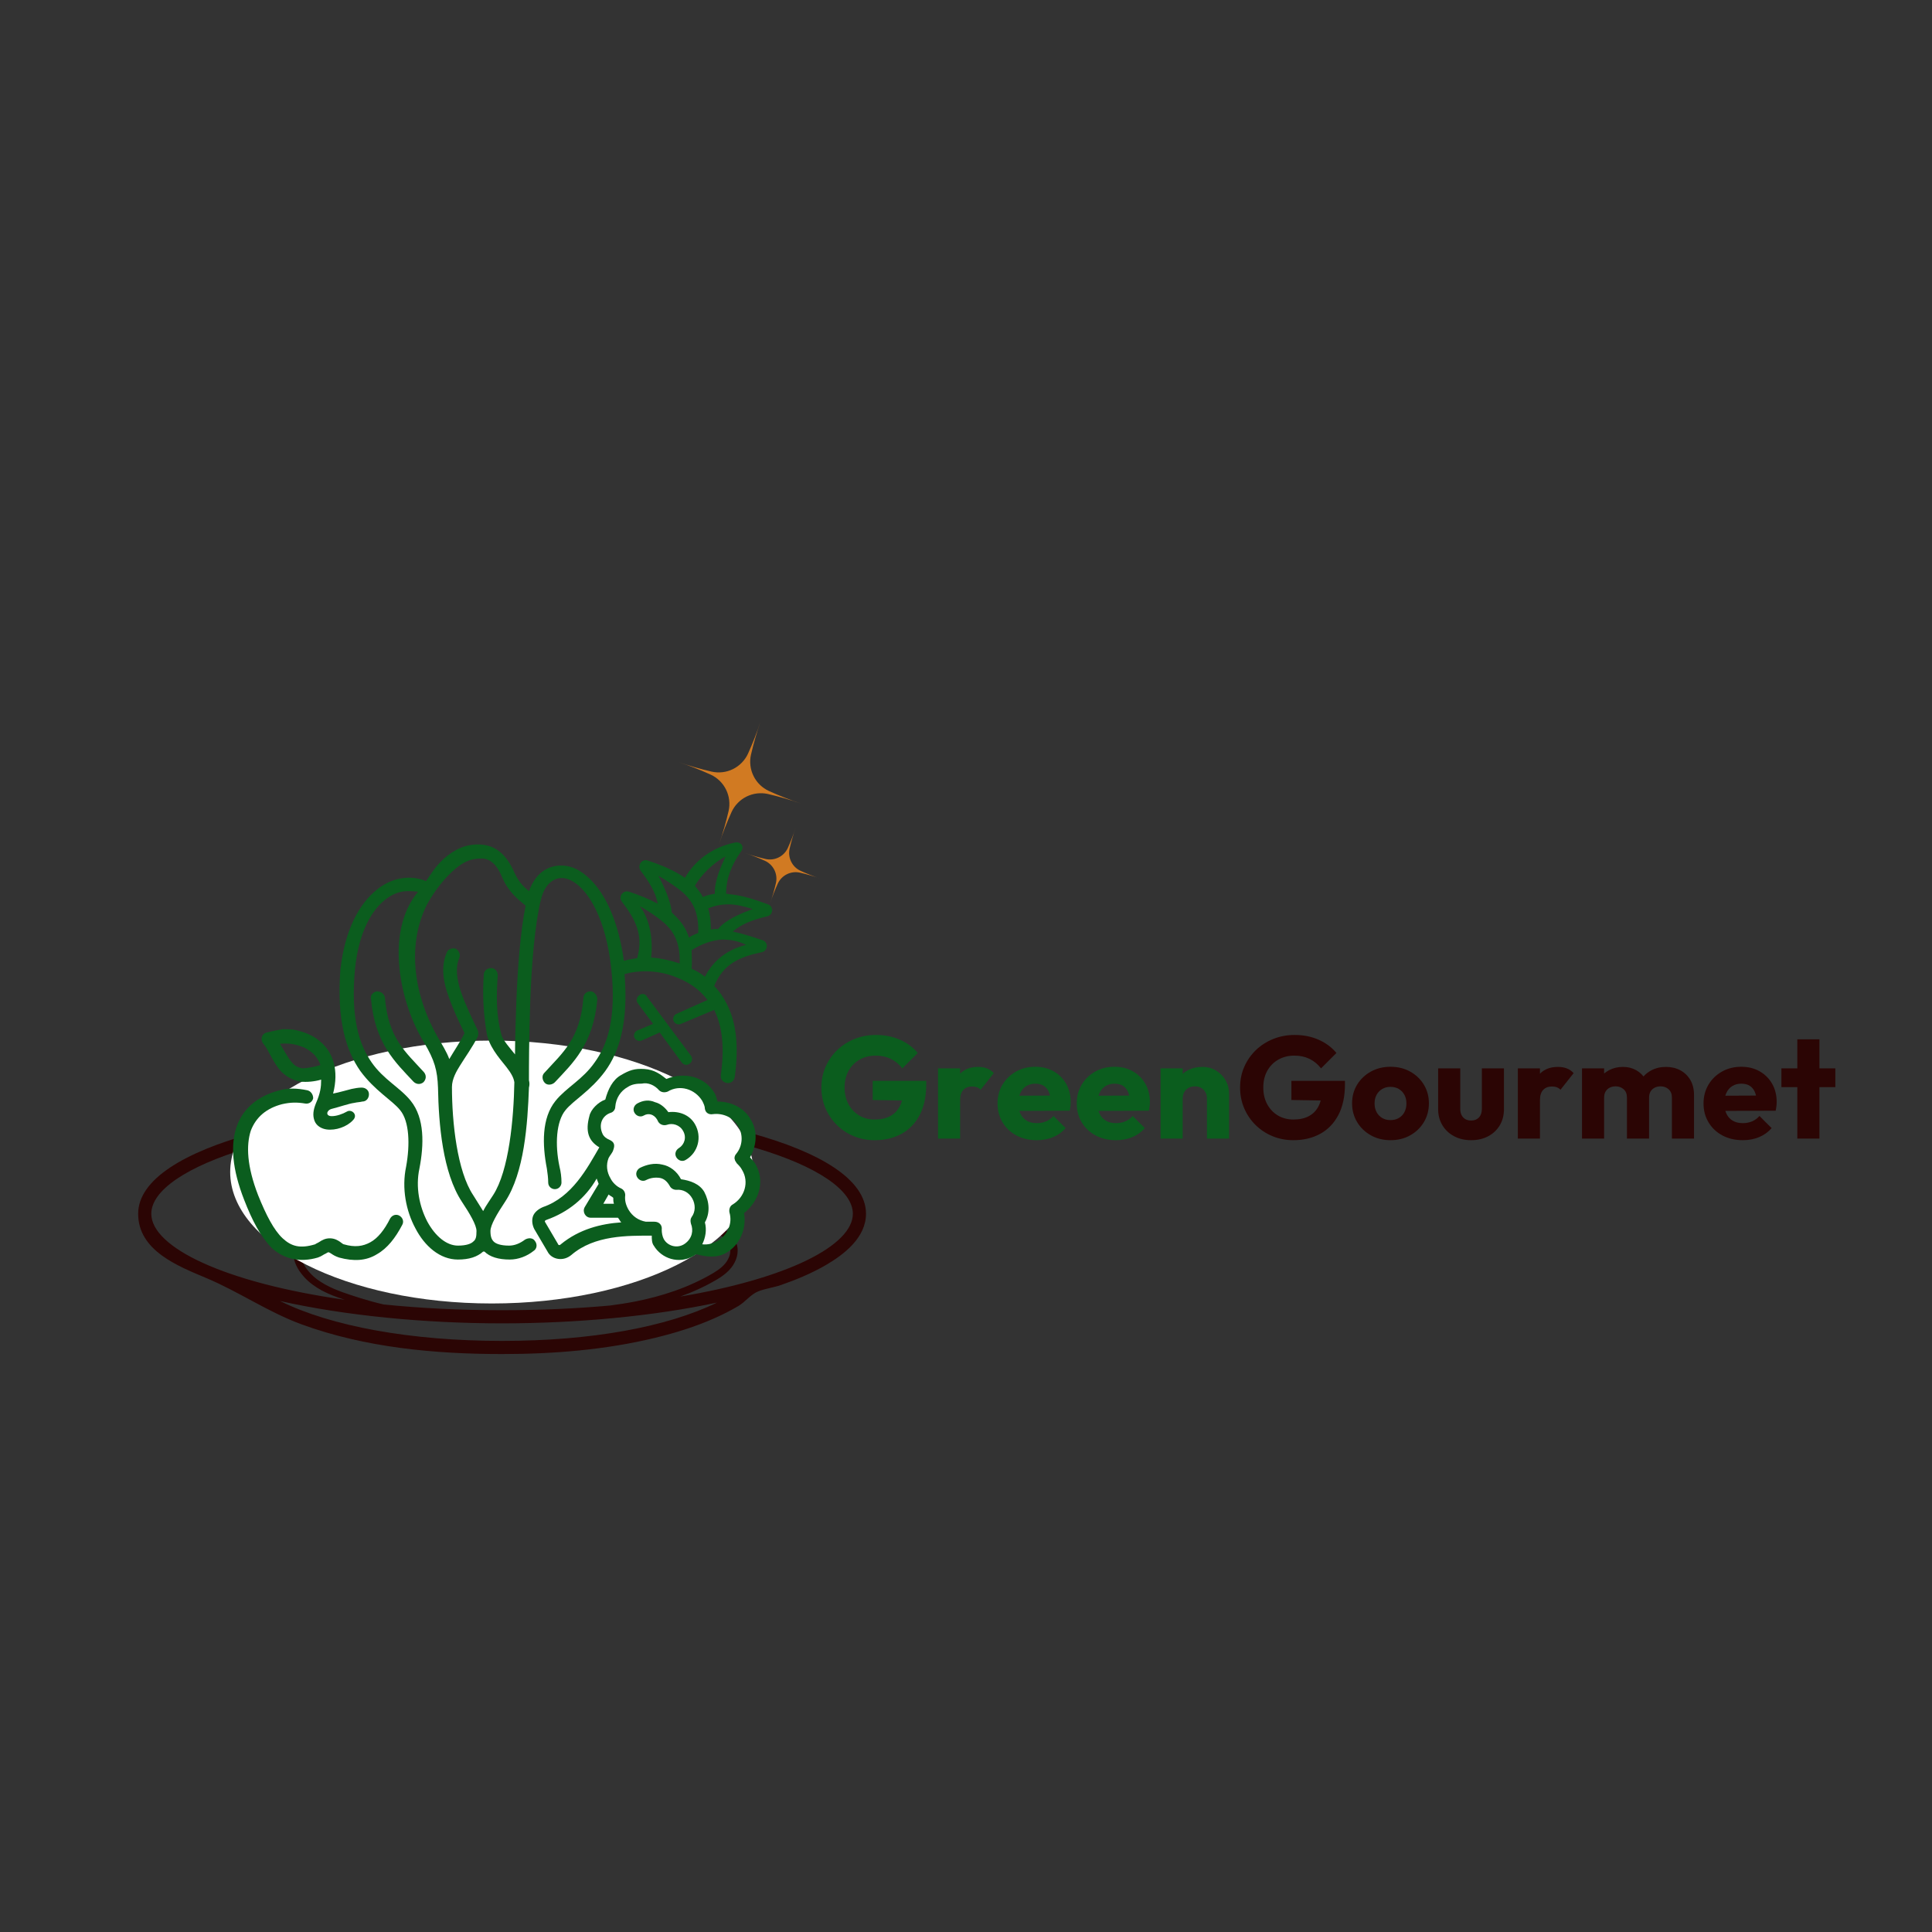 <svg xmlns="http://www.w3.org/2000/svg" xmlns:xlink="http://www.w3.org/1999/xlink" width="500" zoomAndPan="magnify" viewBox="0 0 375 375" height="500" preserveAspectRatio="xMidYMid meet" version="1.0"><rect x="0" y="0" width="375" height="375" fill="#333333" stroke="none"/><defs><g/><clipPath id="c8b2eb5a91"><path d="M 26.383 214.316 L 168.883 214.316 L 168.883 263 L 26.383 263 Z M 26.383 214.316 " clip-rule="nonzero"/></clipPath><clipPath id="7fc6b7ab18"><path d="M 44.68 201.973 L 146.344 201.973 L 146.344 253.004 L 44.68 253.004 Z M 44.68 201.973 " clip-rule="nonzero"/></clipPath><clipPath id="b69e02bb4e"><path d="M 95.457 201.973 C 67.414 201.973 44.68 213.395 44.68 227.488 C 44.68 241.582 67.414 253.004 95.457 253.004 C 123.496 253.004 146.23 241.582 146.23 227.488 C 146.23 213.395 123.496 201.973 95.457 201.973 Z M 95.457 201.973 " clip-rule="nonzero"/></clipPath><clipPath id="4fcc21f74f"><path d="M 65 163.176 L 150 163.176 L 150 245 L 65 245 Z M 65 163.176 " clip-rule="nonzero"/></clipPath><clipPath id="f5dae3b96b"><path d="M 131 140 L 156 140 L 156 164 L 131 164 Z M 131 140 " clip-rule="nonzero"/></clipPath><clipPath id="dd48a3372e"><path d="M 167.34 146.691 L 156.758 177.949 L 124.789 167.129 L 135.371 135.871 Z M 167.34 146.691 " clip-rule="nonzero"/></clipPath><clipPath id="3b4c0d1c91"><path d="M 167.34 146.691 L 156.758 177.949 L 124.789 167.129 L 135.371 135.871 Z M 167.34 146.691 " clip-rule="nonzero"/></clipPath><clipPath id="4f25645fcb"><path d="M 144 160 L 160 160 L 160 176 L 144 176 Z M 144 160 " clip-rule="nonzero"/></clipPath><clipPath id="69273e7c19"><path d="M 167.34 146.691 L 156.758 177.949 L 124.789 167.129 L 135.371 135.871 Z M 167.34 146.691 " clip-rule="nonzero"/></clipPath><clipPath id="46a675b120"><path d="M 167.34 146.691 L 156.758 177.949 L 124.789 167.129 L 135.371 135.871 Z M 167.34 146.691 " clip-rule="nonzero"/></clipPath></defs><g clip-path="url(#c8b2eb5a91)"><path fill="#2b0504" d="M 97.453 260.27 C 114.695 260.27 129.41 257.598 139.172 252.832 C 126.898 255.453 112.062 256.863 97.453 256.863 C 82.277 256.863 66.887 255.34 54.348 252.523 C 64.227 257.426 79.742 260.27 97.453 260.27 Z M 132.031 251.664 C 152.898 248.168 165.539 241.73 165.539 235.586 C 165.539 226.551 138.176 216.867 97.453 216.867 C 56.73 216.867 29.367 226.551 29.367 235.586 C 29.367 242.117 43.645 248.984 66.918 252.285 C 65.473 251.824 63.984 251.281 62.496 250.5 C 61.316 249.852 60.117 249.043 59.121 247.961 C 58.152 246.891 57.25 245.602 56.988 243.949 C 56.859 243.129 56.977 242.199 57.402 241.426 C 57.82 240.668 58.324 240.098 58.895 239.539 C 60.023 238.43 61.387 237.605 62.797 236.938 C 64.223 236.266 65.703 235.809 67.121 235.402 C 68.551 234.984 69.98 234.637 71.383 234.336 C 74.203 233.723 76.953 233.324 79.574 233.035 C 84.824 232.465 89.57 232.414 93.543 232.492 C 97.523 232.566 100.727 232.773 102.945 232.934 C 105.156 233.102 106.375 233.246 106.375 233.352 C 106.367 233.445 105.137 233.484 102.918 233.496 C 100.703 233.504 97.496 233.453 93.543 233.504 C 89.59 233.562 84.895 233.715 79.727 234.355 C 77.137 234.668 74.441 235.094 71.684 235.707 C 70.309 236.016 68.918 236.363 67.516 236.77 C 66.109 237.18 64.734 237.625 63.414 238.246 C 62.094 238.855 60.867 239.617 59.883 240.566 C 59.402 241.027 58.934 241.578 58.652 242.09 C 58.383 242.59 58.293 243.16 58.371 243.75 C 58.543 244.941 59.285 246.09 60.133 247.031 C 60.984 247.988 62.043 248.723 63.137 249.34 C 65.348 250.551 67.734 251.246 69.949 251.965 C 71.512 252.453 73.02 252.863 74.461 253.195 C 81.496 253.914 89.199 254.312 97.453 254.312 C 104.918 254.312 111.922 253.988 118.395 253.402 C 119.996 253.195 121.664 252.941 123.375 252.605 C 128.262 251.637 133.582 249.988 138.496 247.07 C 139.703 246.352 140.766 245.492 141.316 244.406 C 141.906 243.309 141.926 242.082 141.273 241.137 C 140.637 240.156 139.547 239.527 138.371 239.094 C 137.191 238.668 135.922 238.32 134.723 237.965 C 129.895 236.594 125.449 235.676 121.699 235.043 C 117.945 234.422 114.883 234.074 112.762 233.852 C 110.637 233.625 109.461 233.504 109.461 233.402 C 109.469 233.305 110.652 233.238 112.801 233.293 C 114.941 233.344 118.035 233.547 121.855 234.043 C 125.656 234.543 130.168 235.367 135.078 236.695 C 136.312 237.035 137.535 237.348 138.848 237.809 C 140.145 238.27 141.547 239.008 142.445 240.363 C 142.891 241.02 143.188 241.859 143.18 242.699 C 143.188 243.539 142.957 244.344 142.586 245.059 C 141.836 246.523 140.523 247.52 139.246 248.293 C 136.891 249.699 134.453 250.789 132.031 251.664 Z M 40.094 248.09 C 34.551 245.75 26.816 242.77 26.816 235.586 C 26.816 222.27 62.734 214.312 97.453 214.312 C 132.172 214.312 168.09 222.27 168.09 235.586 C 168.09 240.207 163.879 243.469 160.262 245.57 C 157.516 247.16 154.559 248.391 151.57 249.426 C 150.141 249.93 148.461 250.113 147.105 250.684 C 145.699 251.266 144.645 252.703 143.344 253.484 C 141.809 254.387 140.227 255.188 138.602 255.902 C 134.941 257.52 131.102 258.711 127.223 259.656 C 117.512 262.012 107.43 262.82 97.453 262.82 C 84.426 262.82 70.883 261.57 58.562 257.066 C 52.09 254.703 46.434 250.762 40.094 248.09 " fill-opacity="1" fill-rule="nonzero"/></g><g clip-path="url(#7fc6b7ab18)"><g clip-path="url(#b69e02bb4e)"><path fill="#ffffff" d="M 44.68 201.973 L 146.145 201.973 L 146.145 253.004 L 44.68 253.004 Z M 44.68 201.973 " fill-opacity="1" fill-rule="nonzero"/></g></g><path fill="#0b5d1e" d="M 58.469 203.113 C 59.371 203.371 60.016 203.887 60.66 204.402 C 61.305 204.918 61.949 205.949 62.207 206.723 C 61.047 207.105 59.371 207.363 58.727 207.363 C 57.824 207.234 57.18 206.852 56.664 206.207 C 56.02 205.562 54.992 203.629 54.348 202.598 C 55.891 202.469 57.051 202.598 58.469 203.113 Z M 51.77 200.406 C 50.738 200.664 50.48 201.824 51.125 202.598 C 52.156 203.758 52.93 206.207 54.605 208.008 C 55.504 208.91 56.793 209.684 58.34 209.941 C 59.5 210.07 61.047 209.941 62.336 209.555 C 62.336 210.973 62.207 212.133 61.305 214.195 C 60.789 215.484 60.66 216.516 61.047 217.547 C 61.434 218.578 62.465 219.09 63.367 219.219 C 65.172 219.477 67.359 218.703 68.52 217.418 C 69.551 216.387 68.262 215.227 67.359 215.742 C 66.461 216.258 65.301 216.645 64.398 216.645 C 63.109 216.645 63.367 215.484 64.398 215.227 C 65.945 214.84 67.746 214.195 68.777 214.066 C 69.293 213.938 69.809 213.938 70.324 213.809 C 71.098 213.809 71.613 213.164 71.613 212.391 C 71.613 211.617 70.969 211.102 70.195 211.102 C 69.551 211.102 68.906 211.23 68.262 211.359 C 67.23 211.617 65.945 212.004 64.656 212.262 C 65.816 207.75 64.656 204.273 62.207 202.211 C 60.789 200.922 58.984 200.277 57.18 199.891 C 56.535 199.762 55.762 199.762 54.863 199.762 C 54.09 199.891 52.801 200.148 51.77 200.406 Z M 51.77 200.406 " fill-opacity="1" fill-rule="evenodd"/><path fill="#0b5d1e" d="M 59.629 211.617 C 57.695 211.23 55.891 211.102 53.832 211.746 C 50.223 212.777 47.258 214.969 45.969 218.578 C 44.68 222.184 45.066 226.953 47.387 232.879 C 48.934 236.875 50.609 240.098 52.801 242.285 C 55.117 244.348 58.211 245.121 61.691 244.09 C 62.465 243.832 62.852 243.445 63.238 243.316 C 63.625 243.059 63.754 243.059 63.754 243.059 C 63.754 243.059 63.883 243.059 64.27 243.316 C 64.656 243.574 65.043 243.832 65.816 244.09 C 68.648 244.863 71.098 244.734 73.16 243.445 C 75.223 242.285 76.77 240.227 78.059 237.777 C 78.445 237.133 78.188 236.359 77.543 235.973 C 76.898 235.586 76.125 235.844 75.738 236.488 C 74.578 238.809 73.289 240.355 71.871 241.129 C 70.453 241.902 68.906 242.156 66.719 241.516 C 66.59 241.516 66.332 241.258 65.945 241 C 65.559 240.742 64.914 240.355 64.012 240.355 C 63.109 240.355 62.465 240.742 62.078 241 C 61.691 241.258 61.305 241.387 61.176 241.516 C 58.211 242.414 56.535 241.902 54.863 240.355 C 53.188 238.809 51.641 235.844 50.094 231.977 C 47.902 226.309 47.773 222.312 48.676 219.477 C 49.707 216.773 51.77 215.098 54.734 214.324 C 56.406 213.938 57.695 213.938 59.242 214.195 C 60.016 214.324 60.66 213.809 60.789 213.164 C 60.789 212.391 60.273 211.746 59.629 211.617 Z M 59.629 211.617 " fill-opacity="1" fill-rule="evenodd"/><path fill="#0b5d1e" d="M 118.133 231.848 C 118.391 232.105 118.777 232.234 119.035 232.492 C 119.035 232.879 119.035 233.266 119.164 233.652 L 117.102 233.652 Z M 115.812 228.758 C 115.941 229.145 116.07 229.402 116.199 229.789 L 113.496 234.297 C 112.98 235.199 113.625 236.359 114.652 236.359 L 119.938 236.359 C 120.195 236.617 120.324 237.004 120.582 237.262 C 116.715 237.52 112.465 238.551 108.855 241.516 C 108.598 241.773 108.598 241.645 108.469 241.645 C 108.469 241.645 108.34 241.645 108.34 241.516 L 105.762 237.133 C 105.762 237.004 105.762 237.004 105.762 237.004 C 105.762 237.004 105.762 236.875 106.148 236.746 C 110.145 235.328 113.625 232.621 115.812 228.758 Z M 127.926 211.617 C 128.312 212.004 128.957 212.133 129.602 211.875 C 131.922 210.457 134.887 211.359 136.305 213.68 C 136.562 214.195 136.82 214.711 136.82 215.227 C 136.949 216 137.59 216.387 138.363 216.258 C 140.297 216 142.359 216.902 143.262 218.578 C 144.293 220.25 144.164 222.441 142.875 223.988 C 142.617 224.246 142.488 224.762 142.617 225.02 C 142.617 225.277 142.875 225.535 143.004 225.793 C 143.391 226.18 143.777 226.566 144.035 227.082 C 145.453 229.402 144.551 232.363 142.23 233.781 C 141.715 234.039 141.457 234.684 141.586 235.328 C 142.23 237.52 141.199 239.711 139.266 240.871 C 138.363 241.387 137.332 241.645 136.305 241.516 C 136.949 240.227 137.203 238.68 136.82 237.262 C 137.848 235.457 137.719 233.266 136.691 231.332 C 135.789 229.789 133.984 229.145 132.18 228.887 C 131.406 227.34 129.988 226.309 128.57 226.051 C 127.023 225.664 125.477 226.051 124.191 226.695 C 123.547 227.082 123.289 227.855 123.676 228.5 C 124.062 229.145 124.836 229.402 125.477 229.016 C 126.25 228.629 127.152 228.5 128.055 228.629 C 128.828 228.758 129.473 229.273 129.988 230.176 C 130.246 230.688 130.762 230.945 131.277 230.945 C 132.566 230.816 133.727 231.461 134.371 232.621 C 135.016 233.781 135.016 235.199 134.242 236.23 C 133.984 236.617 133.984 237.004 134.113 237.52 C 134.629 238.809 134.371 240.355 132.953 241.387 C 131.535 242.414 129.602 241.902 128.828 240.484 C 128.57 239.969 128.441 239.324 128.441 238.68 C 128.57 237.777 127.926 237.133 127.023 237.133 C 126.508 237.133 125.992 237.133 125.352 237.133 C 123.934 236.875 122.773 236.102 122 234.812 C 121.484 233.91 121.227 233.008 121.355 231.977 C 121.355 231.461 121.098 230.945 120.582 230.688 C 119.68 230.305 118.906 229.531 118.52 228.758 C 117.746 227.469 117.617 226.051 118.133 224.762 C 118.391 224.246 118.906 223.73 119.035 223.215 C 119.422 222.184 119.164 221.668 118.391 221.281 C 117.746 221.023 117.23 220.637 116.973 220.121 C 116.07 218.191 116.973 216.516 118.52 216 C 119.035 215.871 119.422 215.355 119.422 214.84 C 119.551 213.164 120.453 211.746 121.871 210.973 C 122.645 210.457 123.547 210.328 124.578 210.328 C 125.734 210.07 127.023 210.586 127.926 211.617 Z M 117.488 213.422 C 116.07 213.938 114.652 215.355 114.395 216.645 C 113.625 219.477 114.137 221.41 116.328 222.699 C 114.008 226.695 111.047 232.363 105.375 234.297 C 104.473 234.684 103.699 235.328 103.441 236.102 C 103.184 236.875 103.312 237.777 103.699 238.551 L 104.988 240.742 L 106.277 242.93 C 106.664 243.703 107.438 244.219 108.34 244.348 C 109.242 244.477 110.145 244.219 110.918 243.574 C 115.426 239.711 121.871 239.84 126.508 239.84 C 126.508 240.484 126.508 241.258 126.895 241.773 C 128.441 244.348 131.793 245.379 134.5 243.832 C 134.758 243.703 134.887 243.574 135.145 243.445 C 137.078 243.961 139.137 244.219 140.941 243.188 C 143.648 241.645 144.938 238.422 144.422 235.457 C 147.387 233.137 148.547 229.145 146.613 225.922 C 146.355 225.406 145.969 225.148 145.582 224.633 C 146.871 222.312 147.129 219.605 145.711 217.289 C 144.422 214.969 141.844 213.809 139.266 213.809 C 139.137 213.293 139.008 212.777 138.75 212.262 C 136.82 208.91 132.824 208.008 129.344 209.426 C 128.184 208.523 127.023 207.621 125.094 207.492 C 123.16 207.363 122.129 207.75 120.582 208.652 C 118.906 209.555 118.004 211.488 117.488 213.422 Z M 117.488 213.422 " fill-opacity="1" fill-rule="nonzero"/><path fill="#0b5d1e" d="M 123.676 214.195 C 123.031 214.582 122.773 215.355 123.16 216 C 123.547 216.645 124.32 216.902 124.965 216.516 C 125.863 216 126.895 216.258 127.539 217.289 C 127.539 217.418 127.668 217.418 127.668 217.547 C 127.926 218.191 128.699 218.578 129.473 218.32 C 130.504 217.934 131.922 218.32 132.566 219.477 C 133.34 220.766 132.824 222.184 131.793 222.828 C 131.148 223.215 130.891 223.988 131.277 224.633 C 131.664 225.277 132.438 225.535 133.082 225.148 C 135.531 223.73 136.305 220.637 134.887 218.191 C 133.855 216.387 131.793 215.613 129.73 215.871 C 129.086 214.969 128.184 214.195 127.152 213.938 C 125.992 213.422 124.836 213.551 123.676 214.195 Z M 123.676 214.195 " fill-opacity="1" fill-rule="nonzero"/><g clip-path="url(#4fcc21f74f)"><path fill="#0b5d1e" d="M 140.168 182.367 C 141.715 182.367 143.262 182.625 144.809 183.398 C 141.199 184.297 138.492 186.359 136.82 189.582 C 136.047 188.938 135.145 188.422 134.242 188.035 C 134.371 186.746 134.242 185.586 134.242 184.426 C 136.305 183.141 138.234 182.496 140.168 182.367 Z M 124.191 175.922 C 125.734 176.695 128.312 178.5 129.344 179.531 C 131.02 181.207 132.051 183.398 131.922 187.004 C 129.988 186.359 128.055 185.973 126.379 185.844 C 126.766 182.625 126.25 178.5 124.191 175.922 Z M 146.098 176.438 C 144.035 177.211 140.812 178.5 139.395 180.305 C 138.879 180.305 138.492 180.305 137.977 180.434 C 137.977 178.887 137.848 177.598 137.461 176.309 C 138.75 175.793 139.91 175.535 141.457 175.535 C 142.875 175.535 144.422 175.922 146.098 176.438 Z M 81.148 173.086 C 74.578 180.949 77.672 194.867 82.309 202.34 C 84.371 205.82 84.887 207.75 85.016 211.102 C 85.145 218.191 85.918 227.598 89.656 233.266 C 91.199 235.586 92.488 237.777 92.488 238.938 C 92.488 240.098 92.359 240.613 91.844 241 C 91.457 241.387 90.555 241.773 88.883 241.773 C 86.691 241.773 84.5 239.969 82.953 237.133 C 81.406 234.168 80.633 230.43 81.406 226.824 C 82.309 222.184 82.438 217.031 79.73 213.68 C 77.672 211.102 74.449 209.555 72.129 206.207 C 69.809 202.855 68.004 197.828 68.906 188.035 C 69.68 180.691 72.258 176.438 75.094 174.375 C 77.285 172.828 78.957 172.828 81.148 173.086 Z M 127.797 169.996 C 129.215 170.77 131.922 172.57 132.953 173.602 C 134.629 175.277 135.66 177.469 135.531 181.078 C 134.887 181.336 134.242 181.594 133.727 181.98 C 133.211 180.305 132.309 179.016 131.148 177.855 C 130.891 177.598 130.633 177.34 130.375 177.082 C 130.246 174.891 128.699 171.672 127.797 169.996 Z M 97.516 170.383 C 98.676 173.086 100.48 174.504 102.023 175.793 C 100.996 180.82 100.48 187.906 100.223 194.352 C 100.094 198.344 99.965 201.953 99.965 204.66 C 98.934 203.371 97.773 202.082 97.387 201.051 C 96.227 196.926 96.355 193.062 96.613 189.324 C 96.613 188.551 96.098 187.906 95.324 187.906 C 94.551 187.906 93.906 188.422 93.906 189.195 C 93.648 192.676 93.777 196.281 94.422 200.277 C 94.809 202.984 96.742 205.176 98.289 207.105 C 99.191 208.266 99.707 209.168 99.836 210.07 C 99.707 217.16 98.805 227.211 95.711 231.977 C 95.066 233.008 94.293 234.039 93.777 235.07 C 93.133 234.039 92.488 233.008 91.844 231.977 C 88.754 227.34 87.723 217.934 87.723 210.973 C 87.723 209.426 88.625 207.879 89.27 206.852 C 90.297 205.176 91.715 203.242 92.746 201.18 C 92.875 200.793 92.875 200.406 92.746 200.02 C 91.715 197.828 90.426 195.25 89.527 192.676 C 88.625 190.098 88.367 187.648 89.141 185.973 C 89.398 185.328 89.141 184.555 88.496 184.168 C 88.238 184.039 87.852 184.039 87.465 184.168 C 87.078 184.297 86.82 184.555 86.691 184.941 C 85.531 187.648 86.047 190.613 87.078 193.449 C 87.98 196.023 89.141 198.473 90.172 200.535 C 89.27 202.34 88.109 204.016 87.207 205.562 C 86.691 204.145 85.789 202.727 84.887 201.18 C 80.504 193.449 78.828 183.781 82.824 175.664 C 84.113 173.344 85.66 171.156 87.723 169.223 C 89.656 167.418 91.199 166.645 93.262 166.645 C 95.066 166.516 96.484 167.805 97.516 170.383 Z M 140.812 166.258 C 139.91 168.191 138.621 171.156 138.75 173.473 C 137.977 173.602 137.203 173.73 136.434 174.117 C 136.047 173.344 135.402 172.57 134.887 171.926 C 136.047 169.867 138.492 167.418 140.812 166.258 Z M 142.617 163.551 C 138.234 164.453 134.887 167.031 132.953 170.383 C 130.891 168.965 128.441 167.934 125.734 167.031 C 124.578 166.645 123.676 167.934 124.32 168.965 C 125.992 171.156 127.281 173.215 127.668 175.406 C 125.992 174.504 124.062 173.73 122.129 173.086 C 120.969 172.699 119.938 173.988 120.711 175.02 C 123.289 178.371 124.965 181.465 123.676 185.973 C 123.031 186.102 122 186.23 121.098 186.488 C 119.809 177.211 116.457 171.543 112.594 169.094 C 110.531 167.805 108.211 167.676 106.277 168.578 C 104.602 169.352 103.441 170.898 102.668 172.957 C 101.512 172.055 100.609 171.027 99.836 169.352 C 98.547 166.387 96.613 164.195 93.52 163.938 C 90.426 163.68 88.109 164.969 86.176 166.645 C 84.371 168.32 83.598 169.738 82.695 171.027 C 79.988 169.867 76.383 170.125 73.289 172.57 C 69.809 175.277 66.973 180.305 66.074 188.164 C 65.301 198.086 67.23 204.016 69.938 207.879 C 72.773 211.746 76.125 213.551 77.672 215.484 C 79.473 217.676 79.602 222.184 78.828 226.438 C 77.93 230.688 78.828 235.07 80.633 238.422 C 82.438 241.902 85.402 244.477 88.883 244.477 C 91.07 244.477 92.617 243.961 93.777 242.93 L 94.035 242.93 C 95.066 243.961 96.742 244.477 98.934 244.477 C 100.609 244.477 102.281 243.832 103.57 242.801 C 104.215 242.414 104.344 241.516 103.828 240.871 C 103.441 240.227 102.539 240.227 101.898 240.613 C 100.867 241.387 99.836 241.773 98.805 241.773 C 97.129 241.773 96.227 241.387 95.84 241 C 95.453 240.613 95.195 240.098 95.195 238.938 C 95.195 237.777 96.484 235.586 98.031 233.266 C 101.77 227.598 102.41 218.191 102.668 211.102 C 102.797 210.586 102.797 210.199 102.668 209.684 C 102.668 209.555 102.668 209.426 102.668 209.297 C 102.668 207.492 102.668 201.309 102.926 194.223 C 103.184 187.133 103.828 179.273 104.988 174.633 C 105.504 172.441 106.535 171.285 107.566 170.77 C 108.598 170.254 109.887 170.254 111.305 171.156 C 114.266 172.957 117.617 178.371 118.648 188.035 C 119.68 197.699 117.875 202.855 115.426 206.207 C 113.109 209.555 109.887 211.102 107.824 213.68 C 105.117 217.031 105.246 222.184 106.148 226.824 C 106.277 227.727 106.406 228.629 106.406 229.531 C 106.406 230.305 107.051 230.816 107.695 230.816 C 108.469 230.816 108.984 230.176 108.984 229.531 C 108.984 228.5 108.855 227.469 108.598 226.438 C 107.695 222.184 107.953 217.676 109.758 215.484 C 111.305 213.551 114.652 211.746 117.488 207.879 C 120.195 204.145 122 198.473 121.227 189.066 C 123.934 188.293 127.41 188.293 130.633 189.453 C 133.598 190.484 135.789 192.031 137.332 194.094 L 131.277 196.797 C 130.762 197.055 130.504 197.699 130.762 198.215 C 131.02 198.73 131.664 198.988 132.18 198.73 L 138.621 196.023 C 140.168 199.117 140.684 203.242 139.91 208.652 C 139.781 209.426 140.297 210.07 141.07 210.199 C 141.844 210.328 142.488 209.812 142.617 209.039 C 143.391 203.371 143.004 198.602 141.07 194.867 C 140.426 193.578 139.652 192.418 138.621 191.387 C 140.426 187.004 143.648 185.715 147.902 184.812 C 149.059 184.555 149.188 182.883 148.031 182.496 C 146.098 181.852 144.164 181.207 142.23 180.82 C 144.035 179.273 146.227 178.5 148.93 177.855 C 150.09 177.598 150.219 175.922 149.059 175.535 C 146.613 174.633 144.293 173.859 141.973 173.602 C 141.586 173.602 141.328 173.473 140.941 173.473 C 140.941 170.512 141.973 167.934 143.777 165.355 C 144.68 164.195 143.648 163.293 142.617 163.551 Z M 142.617 163.551 " fill-opacity="1" fill-rule="nonzero"/></g><path fill="#0b5d1e" d="M 73.16 192.418 C 72.387 192.547 71.871 193.191 72 193.836 C 72.773 202.598 76.77 206.207 80.246 209.941 C 80.762 210.457 81.535 210.586 82.18 210.07 C 82.695 209.555 82.824 208.781 82.309 208.137 C 78.699 204.145 75.352 201.566 74.707 193.578 C 74.578 192.934 73.934 192.418 73.16 192.418 Z M 73.16 192.418 " fill-opacity="1" fill-rule="nonzero"/><path fill="#0b5d1e" d="M 114.652 192.418 C 113.879 192.418 113.238 192.934 113.238 193.707 C 112.594 201.695 109.242 204.273 105.633 208.266 C 105.117 208.781 105.246 209.684 105.762 210.199 C 106.277 210.715 107.18 210.586 107.695 210.07 C 111.176 206.336 115.168 202.727 115.941 193.965 C 115.941 193.191 115.297 192.418 114.652 192.418 Z M 114.652 192.418 " fill-opacity="1" fill-rule="nonzero"/><path fill="#0b5d1e" d="M 124.836 192.934 C 124.578 192.934 124.32 192.934 124.062 193.191 C 123.547 193.578 123.418 194.223 123.805 194.738 L 126.766 198.73 L 123.676 200.02 C 123.16 200.277 122.902 200.922 123.16 201.438 C 123.418 201.953 124.062 202.211 124.578 201.953 L 128.055 200.406 L 132.309 206.207 C 132.695 206.723 133.34 206.852 133.855 206.465 C 134.371 206.078 134.5 205.434 134.113 204.918 L 125.477 193.32 C 125.477 193.191 125.094 192.934 124.836 192.934 Z M 124.836 192.934 " fill-opacity="1" fill-rule="nonzero"/><g clip-path="url(#f5dae3b96b)"><g clip-path="url(#dd48a3372e)"><g clip-path="url(#3b4c0d1c91)"><path fill="#d17a22" d="M 149.039 154.109 C 148.344 153.957 147.641 153.922 146.934 154.008 C 146.227 154.094 145.551 154.297 144.914 154.609 C 144.273 154.926 143.703 155.34 143.207 155.852 C 142.707 156.359 142.309 156.938 142.008 157.586 C 141.078 159.633 140.262 161.727 139.559 163.867 C 140.297 161.738 140.922 159.582 141.426 157.387 C 141.582 156.691 141.613 155.988 141.527 155.281 C 141.441 154.574 141.242 153.902 140.926 153.262 C 140.609 152.621 140.199 152.055 139.688 151.555 C 139.176 151.059 138.598 150.66 137.953 150.359 C 135.902 149.43 133.809 148.613 131.672 147.906 C 133.797 148.648 135.957 149.27 138.148 149.777 C 138.844 149.93 139.547 149.965 140.254 149.879 C 140.961 149.793 141.637 149.594 142.277 149.277 C 142.914 148.961 143.484 148.547 143.98 148.035 C 144.48 147.527 144.879 146.949 145.18 146.301 C 146.109 144.254 146.926 142.16 147.629 140.02 C 146.891 142.148 146.266 144.305 145.762 146.5 C 145.605 147.195 145.574 147.898 145.66 148.605 C 145.746 149.312 145.945 149.984 146.262 150.625 C 146.578 151.266 146.988 151.832 147.5 152.332 C 148.012 152.828 148.59 153.227 149.234 153.527 C 151.285 154.457 153.379 155.273 155.516 155.98 C 153.391 155.238 151.23 154.617 149.039 154.109 Z M 149.039 154.109 " fill-opacity="1" fill-rule="nonzero"/></g></g></g><g clip-path="url(#4f25645fcb)"><g clip-path="url(#69273e7c19)"><g clip-path="url(#46a675b120)"><path fill="#d17a22" d="M 155.262 169.379 C 154.836 169.285 154.406 169.266 153.977 169.316 C 153.543 169.371 153.133 169.492 152.742 169.684 C 152.352 169.879 152.004 170.129 151.699 170.441 C 151.395 170.754 151.152 171.105 150.969 171.5 C 150.402 172.754 149.902 174.031 149.473 175.336 C 149.926 174.039 150.305 172.719 150.613 171.379 C 150.707 170.957 150.73 170.527 150.676 170.094 C 150.625 169.664 150.5 169.25 150.309 168.859 C 150.113 168.473 149.863 168.125 149.551 167.82 C 149.238 167.516 148.887 167.273 148.492 167.09 C 147.242 166.52 145.961 166.023 144.656 165.594 C 145.957 166.043 147.273 166.422 148.613 166.734 C 149.039 166.828 149.465 166.848 149.898 166.797 C 150.332 166.742 150.742 166.621 151.133 166.426 C 151.523 166.234 151.871 165.98 152.172 165.672 C 152.477 165.359 152.723 165.008 152.906 164.613 C 153.473 163.359 153.973 162.082 154.402 160.777 C 153.949 162.074 153.57 163.395 153.262 164.73 C 153.164 165.156 153.145 165.586 153.199 166.02 C 153.25 166.449 153.371 166.859 153.566 167.25 C 153.758 167.641 154.012 167.988 154.32 168.293 C 154.633 168.598 154.988 168.84 155.383 169.023 C 156.633 169.59 157.91 170.09 159.215 170.52 C 157.918 170.07 156.602 169.688 155.262 169.379 Z M 155.262 169.379 " fill-opacity="1" fill-rule="nonzero"/></g></g></g><g fill="#0b5d1e" fill-opacity="1"><g transform="translate(158.534, 221.001)"><g><path d="M 11.25 0.309 C 9.801 0.309 8.445 0.051 7.188 -0.469 C 5.93 -0.988 4.832 -1.715 3.895 -2.645 C 2.953 -3.574 2.219 -4.66 1.691 -5.898 C 1.16 -7.137 0.898 -8.477 0.898 -9.918 C 0.898 -11.367 1.168 -12.707 1.711 -13.941 C 2.254 -15.176 3.008 -16.258 3.969 -17.184 C 4.934 -18.109 6.059 -18.828 7.344 -19.344 C 8.629 -19.859 10.012 -20.117 11.488 -20.117 C 13.191 -20.117 14.742 -19.809 16.137 -19.191 C 17.535 -18.574 18.688 -17.715 19.598 -16.621 L 16.609 -13.633 C 15.973 -14.449 15.223 -15.062 14.363 -15.48 C 13.504 -15.895 12.531 -16.105 11.445 -16.105 C 10.277 -16.105 9.238 -15.848 8.324 -15.332 C 7.414 -14.816 6.699 -14.098 6.18 -13.172 C 5.66 -12.246 5.402 -11.164 5.402 -9.93 C 5.402 -8.695 5.652 -7.613 6.156 -6.676 C 6.664 -5.742 7.355 -5.012 8.234 -4.488 C 9.113 -3.965 10.125 -3.703 11.266 -3.703 C 12.422 -3.703 13.414 -3.922 14.23 -4.355 C 15.051 -4.789 15.676 -5.426 16.109 -6.262 C 16.547 -7.102 16.762 -8.113 16.762 -9.301 L 19.695 -7.352 L 10.855 -7.492 L 10.855 -11.207 L 21.25 -11.207 L 21.25 -10.562 C 21.25 -8.195 20.824 -6.203 19.977 -4.586 C 19.125 -2.969 17.949 -1.75 16.445 -0.926 C 14.945 -0.102 13.215 0.309 11.25 0.309 Z M 11.25 0.309 "/></g></g></g><g fill="#0b5d1e" fill-opacity="1"><g transform="translate(180.552, 221.001)"><g><path d="M 1.516 0 L 1.516 -13.633 L 5.809 -13.633 L 5.809 0 Z M 5.809 -7.477 L 3.996 -8.879 C 4.352 -10.48 4.957 -11.719 5.809 -12.598 C 6.66 -13.477 7.824 -13.914 9.301 -13.914 C 9.953 -13.914 10.531 -13.816 11.031 -13.621 C 11.531 -13.426 11.969 -13.121 12.344 -12.707 L 9.793 -9.484 C 9.605 -9.688 9.371 -9.844 9.094 -9.953 C 8.816 -10.059 8.5 -10.113 8.137 -10.113 C 7.426 -10.113 6.859 -9.895 6.438 -9.457 C 6.02 -9.02 5.809 -8.359 5.809 -7.477 Z M 5.809 -7.477 "/></g></g></g><g fill="#0b5d1e" fill-opacity="1"><g transform="translate(193.006, 221.001)"><g><path d="M 8.234 0.309 C 6.758 0.309 5.445 0.004 4.301 -0.602 C 3.152 -1.211 2.254 -2.055 1.598 -3.137 C 0.945 -4.215 0.617 -5.441 0.617 -6.816 C 0.617 -8.184 0.938 -9.402 1.578 -10.473 C 2.219 -11.543 3.094 -12.387 4.203 -13.012 C 5.309 -13.633 6.551 -13.941 7.926 -13.941 C 9.273 -13.941 10.461 -13.652 11.496 -13.066 C 12.527 -12.48 13.34 -11.676 13.93 -10.648 C 14.52 -9.617 14.812 -8.445 14.812 -7.125 C 14.812 -6.875 14.801 -6.613 14.77 -6.34 C 14.742 -6.07 14.691 -5.762 14.617 -5.414 L 2.863 -5.371 L 2.863 -8.316 L 12.793 -8.359 L 10.941 -7.113 C 10.922 -7.898 10.797 -8.551 10.57 -9.07 C 10.34 -9.586 10.008 -9.984 9.574 -10.254 C 9.141 -10.523 8.598 -10.66 7.953 -10.66 C 7.281 -10.66 6.695 -10.508 6.199 -10.199 C 5.703 -9.891 5.324 -9.453 5.059 -8.887 C 4.789 -8.32 4.656 -7.641 4.656 -6.844 C 4.656 -6.043 4.801 -5.352 5.086 -4.777 C 5.371 -4.203 5.781 -3.762 6.312 -3.457 C 6.844 -3.152 7.48 -3 8.219 -3 C 8.895 -3 9.5 -3.117 10.043 -3.344 C 10.586 -3.574 11.062 -3.922 11.473 -4.391 L 13.832 -2.035 C 13.156 -1.258 12.344 -0.672 11.391 -0.281 C 10.438 0.113 9.383 0.309 8.234 0.309 Z M 8.234 0.309 "/></g></g></g><g fill="#0b5d1e" fill-opacity="1"><g transform="translate(208.377, 221.001)"><g><path d="M 8.234 0.309 C 6.758 0.309 5.445 0.004 4.301 -0.602 C 3.152 -1.211 2.254 -2.055 1.598 -3.137 C 0.945 -4.215 0.617 -5.441 0.617 -6.816 C 0.617 -8.184 0.938 -9.402 1.578 -10.473 C 2.219 -11.543 3.094 -12.387 4.203 -13.012 C 5.309 -13.633 6.551 -13.941 7.926 -13.941 C 9.273 -13.941 10.461 -13.652 11.496 -13.066 C 12.527 -12.48 13.34 -11.676 13.93 -10.648 C 14.52 -9.617 14.812 -8.445 14.812 -7.125 C 14.812 -6.875 14.801 -6.613 14.77 -6.34 C 14.742 -6.07 14.691 -5.762 14.617 -5.414 L 2.863 -5.371 L 2.863 -8.316 L 12.793 -8.359 L 10.941 -7.113 C 10.922 -7.898 10.797 -8.551 10.57 -9.07 C 10.34 -9.586 10.008 -9.984 9.574 -10.254 C 9.141 -10.523 8.598 -10.66 7.953 -10.66 C 7.281 -10.66 6.695 -10.508 6.199 -10.199 C 5.703 -9.891 5.324 -9.453 5.059 -8.887 C 4.789 -8.32 4.656 -7.641 4.656 -6.844 C 4.656 -6.043 4.801 -5.352 5.086 -4.777 C 5.371 -4.203 5.781 -3.762 6.312 -3.457 C 6.844 -3.152 7.48 -3 8.219 -3 C 8.895 -3 9.5 -3.117 10.043 -3.344 C 10.586 -3.574 11.062 -3.922 11.473 -4.391 L 13.832 -2.035 C 13.156 -1.258 12.344 -0.672 11.391 -0.281 C 10.438 0.113 9.383 0.309 8.234 0.309 Z M 8.234 0.309 "/></g></g></g><g fill="#0b5d1e" fill-opacity="1"><g transform="translate(223.748, 221.001)"><g><path d="M 10.52 0 L 10.52 -7.758 C 10.52 -8.477 10.301 -9.055 9.859 -9.488 C 9.422 -9.926 8.863 -10.141 8.18 -10.141 C 7.719 -10.141 7.309 -10.043 6.949 -9.848 C 6.59 -9.652 6.309 -9.371 6.109 -9.012 C 5.906 -8.652 5.809 -8.234 5.809 -7.758 L 4.137 -8.57 C 4.137 -9.645 4.375 -10.582 4.848 -11.383 C 5.32 -12.184 5.969 -12.805 6.801 -13.25 C 7.633 -13.691 8.574 -13.914 9.629 -13.914 C 10.625 -13.914 11.516 -13.676 12.297 -13.199 C 13.074 -12.723 13.691 -12.09 14.141 -11.305 C 14.59 -10.52 14.812 -9.66 14.812 -8.727 L 14.812 0 Z M 1.516 0 L 1.516 -13.633 L 5.809 -13.633 L 5.809 0 Z M 1.516 0 "/></g></g></g><g fill="#2b0504" fill-opacity="1"><g transform="translate(239.804, 221.001)"><g><path d="M 11.25 0.309 C 9.801 0.309 8.445 0.051 7.188 -0.469 C 5.93 -0.988 4.832 -1.715 3.895 -2.645 C 2.953 -3.574 2.219 -4.66 1.691 -5.898 C 1.16 -7.137 0.898 -8.477 0.898 -9.918 C 0.898 -11.367 1.168 -12.707 1.711 -13.941 C 2.254 -15.176 3.008 -16.258 3.969 -17.184 C 4.934 -18.109 6.059 -18.828 7.344 -19.344 C 8.629 -19.859 10.012 -20.117 11.488 -20.117 C 13.191 -20.117 14.742 -19.809 16.137 -19.191 C 17.535 -18.574 18.688 -17.715 19.598 -16.621 L 16.609 -13.633 C 15.973 -14.449 15.223 -15.062 14.363 -15.48 C 13.504 -15.895 12.531 -16.105 11.445 -16.105 C 10.277 -16.105 9.238 -15.848 8.324 -15.332 C 7.414 -14.816 6.699 -14.098 6.18 -13.172 C 5.66 -12.246 5.402 -11.164 5.402 -9.93 C 5.402 -8.695 5.652 -7.613 6.156 -6.676 C 6.664 -5.742 7.355 -5.012 8.234 -4.488 C 9.113 -3.965 10.125 -3.703 11.266 -3.703 C 12.422 -3.703 13.414 -3.922 14.23 -4.355 C 15.051 -4.789 15.676 -5.426 16.109 -6.262 C 16.547 -7.102 16.762 -8.113 16.762 -9.301 L 19.695 -7.352 L 10.855 -7.492 L 10.855 -11.207 L 21.25 -11.207 L 21.25 -10.562 C 21.25 -8.195 20.824 -6.203 19.977 -4.586 C 19.125 -2.969 17.949 -1.75 16.445 -0.926 C 14.945 -0.102 13.215 0.309 11.25 0.309 Z M 11.25 0.309 "/></g></g></g><g fill="#2b0504" fill-opacity="1"><g transform="translate(261.822, 221.001)"><g><path d="M 8.078 0.309 C 6.668 0.309 5.398 -0.004 4.27 -0.633 C 3.145 -1.258 2.254 -2.113 1.598 -3.199 C 0.945 -4.281 0.617 -5.5 0.617 -6.844 C 0.617 -8.191 0.941 -9.398 1.594 -10.465 C 2.242 -11.531 3.129 -12.375 4.258 -13.004 C 5.383 -13.629 6.652 -13.941 8.066 -13.941 C 9.488 -13.941 10.758 -13.633 11.883 -13.012 C 13.004 -12.387 13.891 -11.543 14.547 -10.473 C 15.199 -9.402 15.527 -8.191 15.527 -6.844 C 15.527 -5.5 15.203 -4.281 14.555 -3.199 C 13.902 -2.113 13.016 -1.258 11.895 -0.633 C 10.773 -0.004 9.5 0.309 8.078 0.309 Z M 8.066 -3.59 C 8.684 -3.59 9.227 -3.727 9.691 -3.996 C 10.16 -4.27 10.523 -4.648 10.781 -5.141 C 11.039 -5.633 11.164 -6.195 11.164 -6.832 C 11.164 -7.469 11.031 -8.027 10.766 -8.508 C 10.5 -8.988 10.137 -9.367 9.68 -9.637 C 9.223 -9.906 8.684 -10.043 8.066 -10.043 C 7.469 -10.043 6.934 -9.906 6.465 -9.629 C 6 -9.355 5.633 -8.977 5.371 -8.492 C 5.109 -8.012 4.98 -7.453 4.98 -6.816 C 4.98 -6.191 5.109 -5.633 5.371 -5.141 C 5.633 -4.648 6 -4.27 6.465 -3.996 C 6.934 -3.727 7.469 -3.59 8.066 -3.59 Z M 8.066 -3.59 "/></g></g></g><g fill="#2b0504" fill-opacity="1"><g transform="translate(277.978, 221.001)"><g><path d="M 7.562 0.309 C 6.32 0.309 5.219 0.051 4.254 -0.465 C 3.289 -0.977 2.531 -1.691 1.984 -2.602 C 1.438 -3.512 1.164 -4.555 1.164 -5.734 L 1.164 -13.633 L 5.457 -13.633 L 5.457 -5.781 C 5.457 -5.309 5.539 -4.906 5.707 -4.566 C 5.875 -4.23 6.117 -3.969 6.438 -3.781 C 6.754 -3.598 7.133 -3.508 7.566 -3.508 C 8.207 -3.508 8.715 -3.707 9.09 -4.109 C 9.465 -4.512 9.652 -5.07 9.652 -5.781 L 9.652 -13.633 L 13.941 -13.633 L 13.941 -5.738 C 13.941 -4.539 13.672 -3.488 13.129 -2.582 C 12.586 -1.676 11.836 -0.965 10.879 -0.457 C 9.922 0.055 8.816 0.309 7.562 0.309 Z M 7.562 0.309 "/></g></g></g><g fill="#2b0504" fill-opacity="1"><g transform="translate(293.097, 221.001)"><g><path d="M 1.516 0 L 1.516 -13.633 L 5.809 -13.633 L 5.809 0 Z M 5.809 -7.477 L 3.996 -8.879 C 4.352 -10.48 4.957 -11.719 5.809 -12.598 C 6.66 -13.477 7.824 -13.914 9.301 -13.914 C 9.953 -13.914 10.531 -13.816 11.031 -13.621 C 11.531 -13.426 11.969 -13.121 12.344 -12.707 L 9.793 -9.484 C 9.605 -9.688 9.371 -9.844 9.094 -9.953 C 8.816 -10.059 8.5 -10.113 8.137 -10.113 C 7.426 -10.113 6.859 -9.895 6.438 -9.457 C 6.02 -9.02 5.809 -8.359 5.809 -7.477 Z M 5.809 -7.477 "/></g></g></g><g fill="#2b0504" fill-opacity="1"><g transform="translate(305.551, 221.001)"><g><path d="M 1.516 0 L 1.516 -13.633 L 5.809 -13.633 L 5.809 0 Z M 10.238 0 L 10.238 -7.969 C 10.238 -8.648 10.031 -9.184 9.609 -9.566 C 9.188 -9.949 8.664 -10.141 8.039 -10.141 C 7.609 -10.141 7.223 -10.055 6.887 -9.883 C 6.551 -9.711 6.285 -9.461 6.094 -9.141 C 5.902 -8.816 5.809 -8.426 5.809 -7.969 L 4.137 -8.695 C 4.137 -9.773 4.375 -10.699 4.848 -11.473 C 5.32 -12.25 5.957 -12.852 6.762 -13.277 C 7.566 -13.703 8.473 -13.914 9.484 -13.914 C 10.426 -13.914 11.281 -13.699 12.043 -13.27 C 12.805 -12.84 13.41 -12.238 13.859 -11.469 C 14.309 -10.695 14.531 -9.777 14.531 -8.711 L 14.531 0 Z M 18.965 0 L 18.965 -7.969 C 18.965 -8.648 18.754 -9.184 18.332 -9.566 C 17.914 -9.949 17.391 -10.141 16.762 -10.141 C 16.344 -10.141 15.961 -10.055 15.621 -9.883 C 15.277 -9.711 15.012 -9.461 14.82 -9.141 C 14.629 -8.816 14.531 -8.426 14.531 -7.969 L 12.051 -8.289 C 12.098 -9.449 12.375 -10.449 12.883 -11.285 C 13.395 -12.121 14.078 -12.77 14.934 -13.227 C 15.789 -13.688 16.75 -13.914 17.816 -13.914 C 18.852 -13.914 19.781 -13.695 20.598 -13.258 C 21.418 -12.816 22.066 -12.191 22.543 -11.375 C 23.02 -10.562 23.258 -9.586 23.258 -8.445 L 23.258 0 Z M 18.965 0 "/></g></g></g><g fill="#2b0504" fill-opacity="1"><g transform="translate(330.038, 221.001)"><g><path d="M 8.234 0.309 C 6.758 0.309 5.445 0.004 4.301 -0.602 C 3.152 -1.211 2.254 -2.055 1.598 -3.137 C 0.945 -4.215 0.617 -5.441 0.617 -6.816 C 0.617 -8.184 0.938 -9.402 1.578 -10.473 C 2.219 -11.543 3.094 -12.387 4.203 -13.012 C 5.309 -13.633 6.551 -13.941 7.926 -13.941 C 9.273 -13.941 10.461 -13.652 11.496 -13.066 C 12.527 -12.48 13.34 -11.676 13.93 -10.648 C 14.52 -9.617 14.812 -8.445 14.812 -7.125 C 14.812 -6.875 14.801 -6.613 14.77 -6.34 C 14.742 -6.07 14.691 -5.762 14.617 -5.414 L 2.863 -5.371 L 2.863 -8.316 L 12.793 -8.359 L 10.941 -7.113 C 10.922 -7.898 10.797 -8.551 10.57 -9.07 C 10.34 -9.586 10.008 -9.984 9.574 -10.254 C 9.141 -10.523 8.598 -10.66 7.953 -10.66 C 7.281 -10.66 6.695 -10.508 6.199 -10.199 C 5.703 -9.891 5.324 -9.453 5.059 -8.887 C 4.789 -8.32 4.656 -7.641 4.656 -6.844 C 4.656 -6.043 4.801 -5.352 5.086 -4.777 C 5.371 -4.203 5.781 -3.762 6.312 -3.457 C 6.844 -3.152 7.48 -3 8.219 -3 C 8.895 -3 9.5 -3.117 10.043 -3.344 C 10.586 -3.574 11.062 -3.922 11.473 -4.391 L 13.832 -2.035 C 13.156 -1.258 12.344 -0.672 11.391 -0.281 C 10.438 0.113 9.383 0.309 8.234 0.309 Z M 8.234 0.309 "/></g></g></g><g fill="#2b0504" fill-opacity="1"><g transform="translate(345.409, 221.001)"><g><path d="M 3.449 0 L 3.449 -19.273 L 7.742 -19.273 L 7.742 0 Z M 0.363 -9.988 L 0.363 -13.633 L 10.828 -13.633 L 10.828 -9.988 Z M 0.363 -9.988 "/></g></g></g></svg>